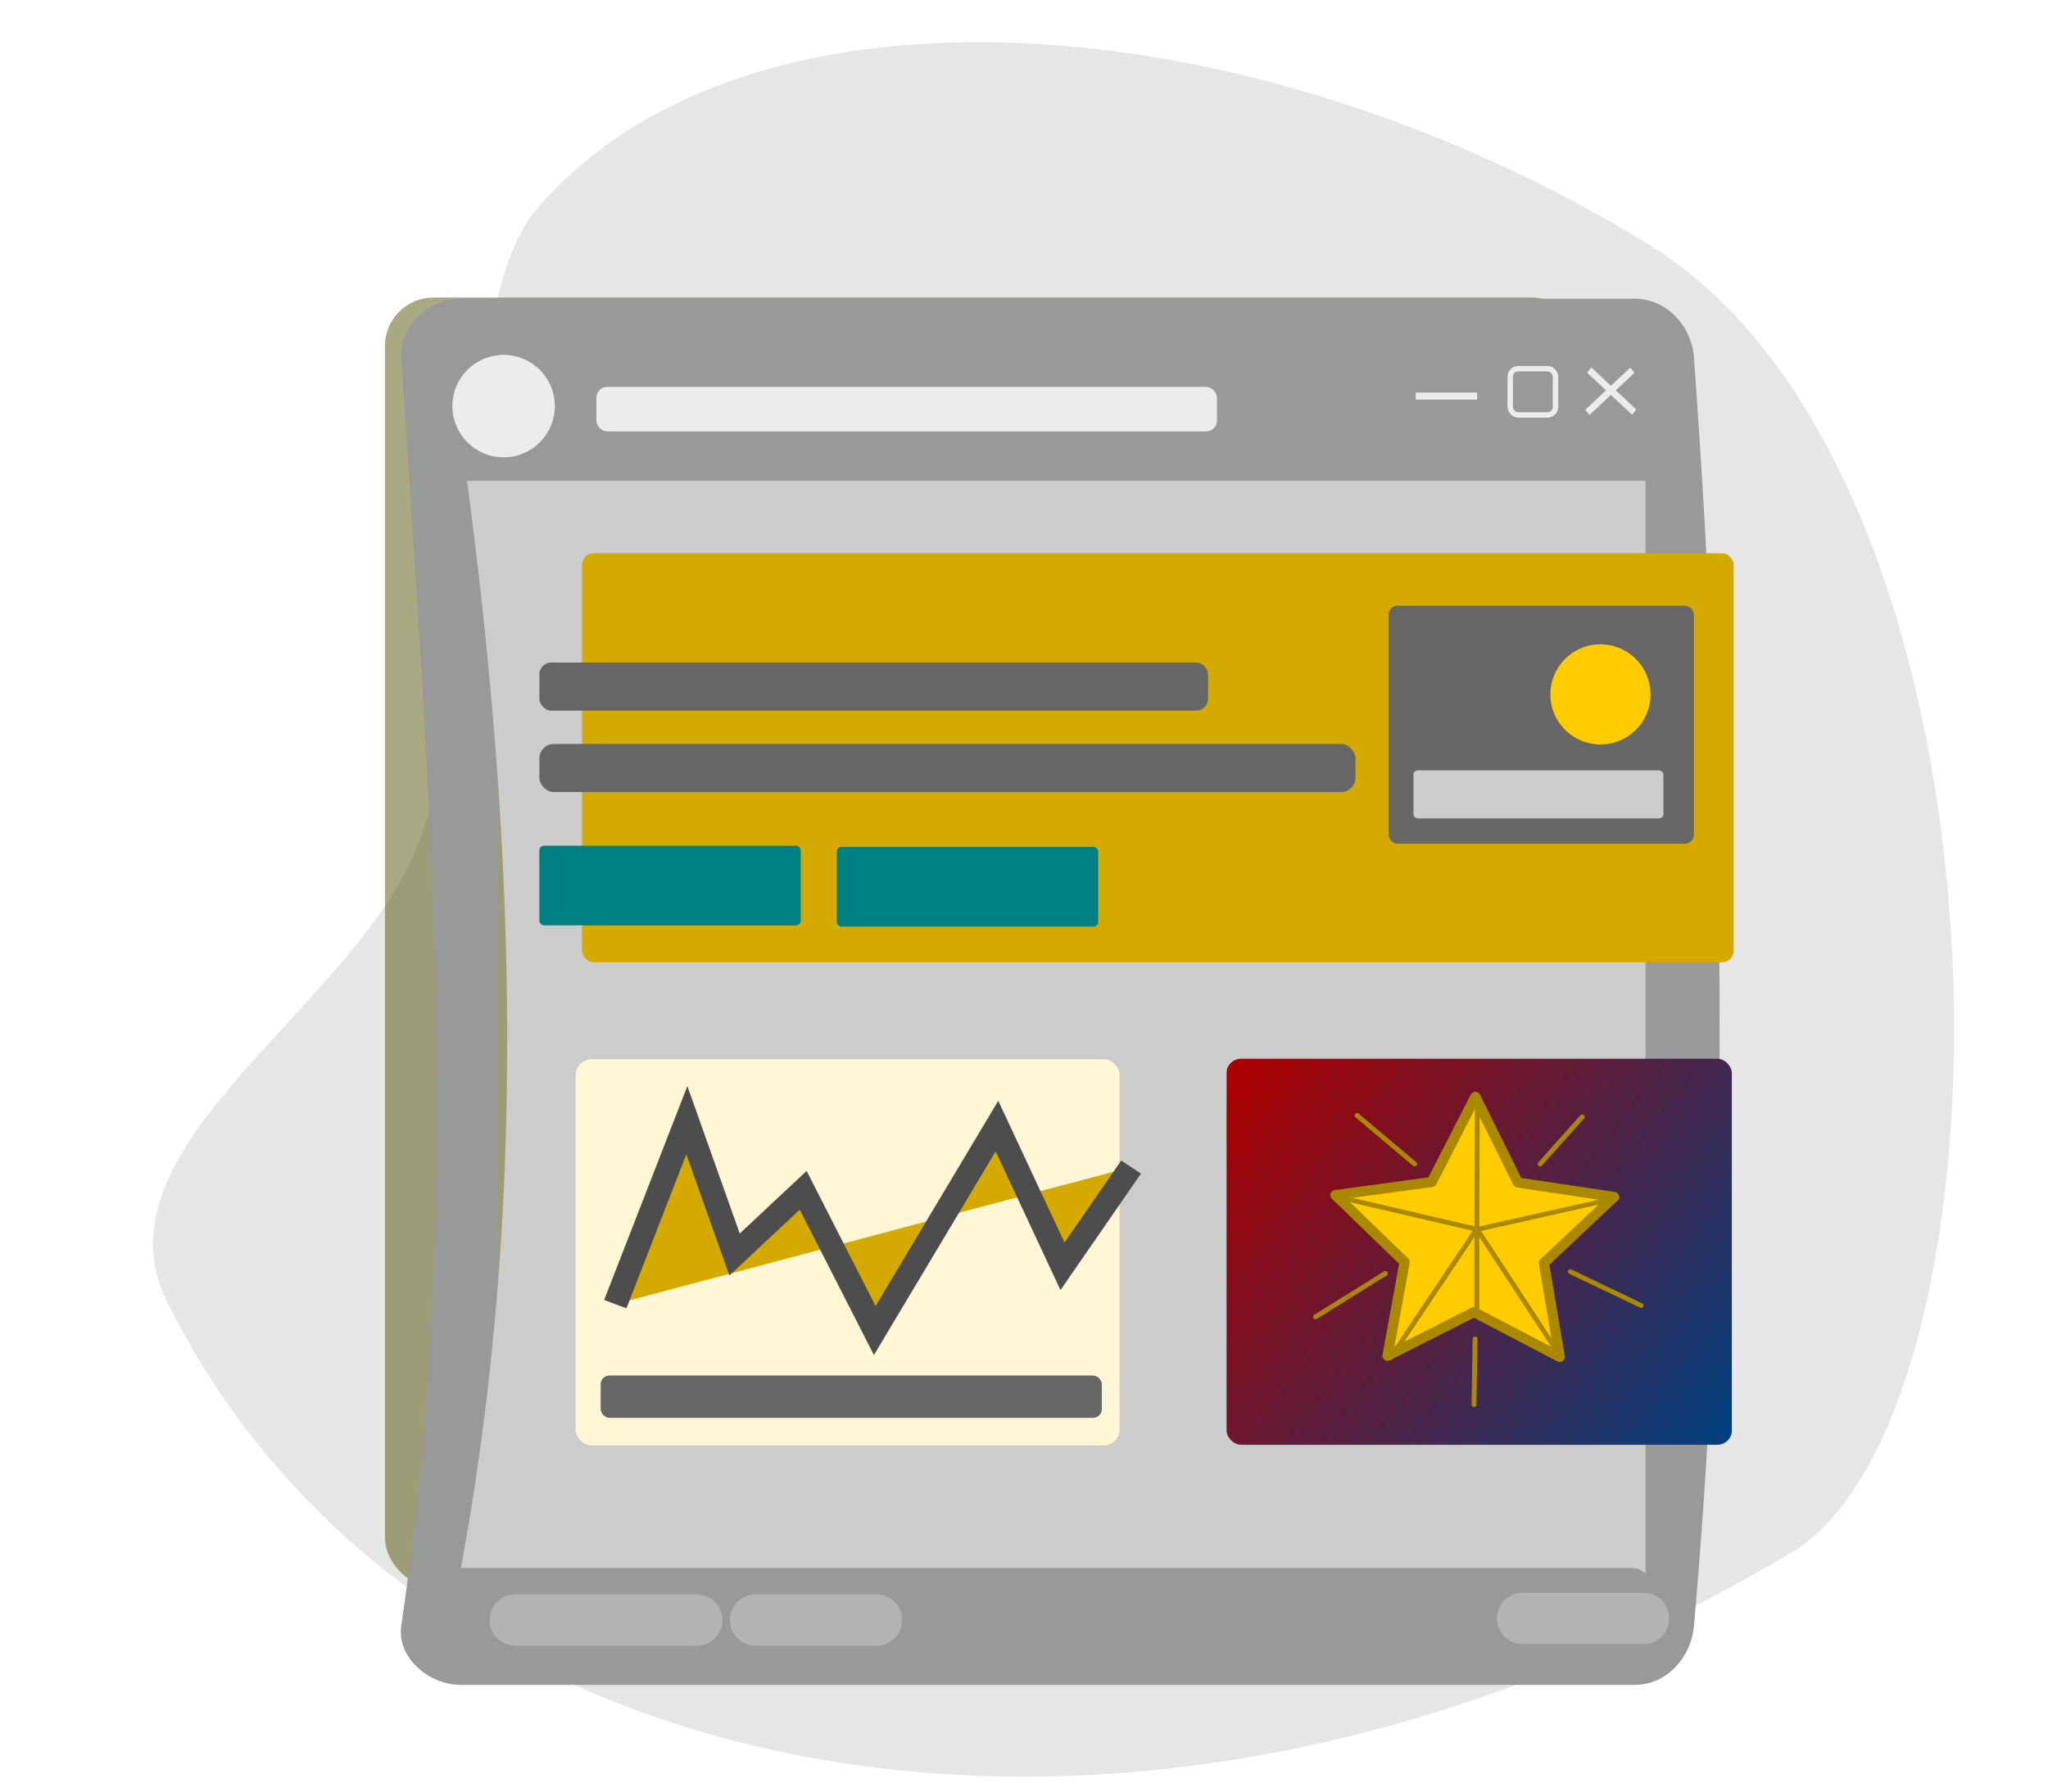 <?xml version="1.0" encoding="UTF-8" standalone="no"?>
<!-- Created with Inkscape (http://www.inkscape.org/) -->

<svg
   width="160"
   height="140"
   viewBox="0 0 42.333 37.042"
   version="1.1"
   id="svg5"
   inkscape:version="1.3.2 (091e20e, 2023-11-25, custom)"
   sodipodi:docname="services-desktop-development.svg"
   xmlns:inkscape="http://www.inkscape.org/namespaces/inkscape"
   xmlns:sodipodi="http://sodipodi.sourceforge.net/DTD/sodipodi-0.dtd"
   xmlns:xlink="http://www.w3.org/1999/xlink"
   xmlns="http://www.w3.org/2000/svg"
   xmlns:svg="http://www.w3.org/2000/svg">
  <sodipodi:namedview
     id="namedview7"
     pagecolor="#ffffff"
     bordercolor="#999999"
     borderopacity="1"
     inkscape:pageshadow="0"
     inkscape:pageopacity="0"
     inkscape:pagecheckerboard="0"
     inkscape:document-units="mm"
     showgrid="false"
     inkscape:snap-smooth-nodes="false"
     inkscape:snap-intersection-paths="false"
     inkscape:object-nodes="false"
     inkscape:object-paths="false"
     inkscape:zoom="4"
     inkscape:cx="80.5"
     inkscape:cy="68"
     inkscape:window-width="1536"
     inkscape:window-height="898"
     inkscape:window-x="-6"
     inkscape:window-y="-6"
     inkscape:window-maximized="1"
     inkscape:current-layer="g5890"
     units="px"
     width="240px"
     inkscape:showpageshadow="2"
     inkscape:deskcolor="#d1d1d1" />
  <defs
     id="defs2">
    <linearGradient
       inkscape:collect="always"
       id="linearGradient3542">
      <stop
         style="stop-color:#aa0000;stop-opacity:1;"
         offset="0"
         id="stop3538" />
      <stop
         style="stop-color:#004081;stop-opacity:1;"
         offset="1"
         id="stop3540" />
    </linearGradient>
    <inkscape:path-effect
       effect="spiro"
       id="path-effect51317"
       is_visible="true"
       lpeversion="1" />
    <inkscape:path-effect
       effect="spiro"
       id="path-effect23939"
       is_visible="true"
       lpeversion="1" />
    <inkscape:path-effect
       effect="spiro"
       id="path-effect23789"
       is_visible="true"
       lpeversion="1" />
    <inkscape:path-effect
       effect="spiro"
       id="path-effect23783"
       is_visible="true"
       lpeversion="1" />
    <inkscape:path-effect
       effect="spiro"
       id="path-effect23777"
       is_visible="true"
       lpeversion="1" />
    <inkscape:path-effect
       effect="spiro"
       id="path-effect23559"
       is_visible="true"
       lpeversion="1" />
    <linearGradient
       inkscape:collect="always"
       xlink:href="#linearGradient3542"
       id="linearGradient3610"
       gradientUnits="userSpaceOnUse"
       x1="29.531"
       y1="20.369"
       x2="34.178"
       y2="23.915" />
    <filter
       inkscape:collect="always"
       style="color-interpolation-filters:sRGB"
       id="filter10702"
       x="-0.078"
       y="-0.072"
       width="1.156"
       height="1.145">
      <feGaussianBlur
         inkscape:collect="always"
         stdDeviation="0.36"
         id="feGaussianBlur10704" />
    </filter>
  </defs>
  <g
     inkscape:label="Layer 1"
     inkscape:groupmode="layer"
     id="layer1">
    <path
       style="color:#000000;fill:#e6e6e6;stroke-width:0.11;-inkscape-stroke:none;paint-order:markers stroke fill"
       d="M 11.089,4.33 C 15.434,-0.771 25.89,0.022 34.08,5.054 41.967,9.901 41.878,29.211 37.03,32.099 23.305,40.277 8.462,37.066 3.45,26.909 1.84,23.648 7.467,20.765 8.686,17.338 10.163,13.184 9.337,6.387 11.089,4.33 Z"
       id="rect40137"
       sodipodi:nodetypes="sssaas" />
    <path
       style="fill:#ff0000;fill-opacity:0.577;stroke:none;stroke-width:0.315px;-inkscape-stroke:none;paint-order:markers stroke fill;stop-color:#000000"
       d=""
       id="path6770"
       transform="scale(0.265)" />
    <g
       id="g64430"
       transform="matrix(1.56,0,0,1.56,-22.836,-7.935)">
      <g
         id="g5890"
         transform="matrix(1.429,0,0,1.429,-14.701,-10.396)">
        <rect
           style="mix-blend-mode:normal;fill:#4e4e00;fill-opacity:0.481;stroke:none;stroke-width:0.897;stroke-miterlimit:4;stroke-dasharray:none;stroke-opacity:1;paint-order:markers stroke fill;filter:url(#filter10702);stop-color:#000000"
           id="rect9327"
           width="11.089"
           height="11.957"
           x="24.101"
           y="13.594"
           rx="0.449" />
        <g
           id="rect64404">
          <path
             style="color:#000000;fill:#999999;-inkscape-stroke:none;paint-order:markers stroke fill"
             d="m 24.801,13.605 c -0.296,0 -0.568,0.253 -0.549,0.549 0.248,3.89 0.587,7.79 0,11.758 -0.043,0.293 0.253,0.549 0.549,0.549 h 10.889 c 0.296,0 0.523,-0.254 0.549,-0.549 0.356,-4.055 0.275,-7.94 0,-11.758 -0.021,-0.295 -0.253,-0.549 -0.549,-0.549 z m 0.348,0.898 H 35.34 V 25.562 H 25.148 Z"
             id="path901"
             sodipodi:nodetypes="sssssssssccccc" />
          <path
             style="color:#000000;fill:#cccccc;stroke-width:0.897;-inkscape-stroke:none;paint-order:markers stroke fill"
             d="m 24.8,14.055 h 10.889 c 0.055,0 0.1,0.044 0.1,0.1 v 11.758 c 0,0.055 -0.044,0.1 -0.1,0.1 H 24.8 c -0.055,0 -0.111,-0.046 -0.1,-0.1 0.825,-3.965 0.591,-7.873 0,-11.758 -0.008,-0.055 0.044,-0.1 0.1,-0.1 z"
             id="path903"
             sodipodi:nodetypes="sssssssss" />
        </g>
        <rect
           style="fill:none;fill-opacity:1;stroke:none;stroke-width:0.265;stroke-miterlimit:4;stroke-dasharray:none;stroke-opacity:1;paint-order:markers stroke fill;stop-color:#000000"
           id="rect64406"
           width="11.295"
           height="1.605"
           x="24.193"
           y="13.903"
           rx="0.101" />
        <rect
           style="fill:#999999;fill-opacity:1;stroke:#999999;stroke-width:0.446;stroke-linecap:round;stroke-miterlimit:4;stroke-dasharray:none;paint-order:markers stroke fill;stop-color:#000000"
           id="rect10858"
           width="11.307"
           height="1.112"
           x="24.661"
           y="13.959"
           rx="0.1" />
        <rect
           style="fill:#ececec;fill-opacity:1;stroke:none;stroke-width:0.265;stroke-miterlimit:4;stroke-dasharray:none;stroke-opacity:1;paint-order:markers stroke fill;stop-color:#000000"
           id="rect64408"
           width="5.755"
           height="0.413"
           x="26.061"
           y="14.423"
           rx="0.101" />
        <rect
           style="fill:none;fill-opacity:1;stroke:#ececec;stroke-width:0.05;stroke-miterlimit:4;stroke-dasharray:none;stroke-opacity:1;paint-order:markers stroke fill;stop-color:#000000"
           id="rect64418"
           width="0.42"
           height="0.429"
           x="34.535"
           y="14.254"
           rx="0.074" />
        <path
           style="fill:none;stroke:#ececec;stroke-width:0.065;stroke-linecap:butt;stroke-linejoin:miter;stroke-miterlimit:4;stroke-dasharray:none;stroke-opacity:1"
           d="M 33.659,14.508 H 34.228"
           id="path64420" />
        <g
           id="g7821"
           transform="matrix(0.988,0,0,0.968,2.823,1.077)">
          <rect
             style="fill:url(#linearGradient3610);fill-opacity:1;stroke:none;stroke-width:0.261;stroke-miterlimit:4;stroke-dasharray:none;stroke-opacity:1;paint-order:markers stroke fill;stop-color:#000000"
             id="rect64422"
             width="4.742"
             height="3.699"
             x="29.435"
             y="20.224"
             rx="0.137" />
          <g
             id="g7781"
             transform="matrix(0.582,0,0,0.582,-17.057,-78.309)"
             inkscape:transform-center-x="1.1693042"
             inkscape:transform-center-y="-0.86591278">
            <path
               sodipodi:type="star"
               style="opacity:1;fill:#ffcc00;stroke:#aa8800;stroke-width:0.5;stroke-linecap:round;stroke-linejoin:round;stroke-miterlimit:4;stroke-dasharray:none;paint-order:markers stroke fill"
               id="path4676"
               inkscape:flatsided="false"
               sodipodi:sides="5"
               sodipodi:cx="93.875"
               sodipodi:cy="17"
               sodipodi:r1="7.1260962"
               sodipodi:r2="3.5630481"
               sodipodi:arg1="0.78539816"
               sodipodi:arg2="1.4137167"
               inkscape:rounded="0"
               inkscape:randomized="0"
               transform="matrix(0.327,0.054,-0.054,0.327,54.101,161.662)"
               inkscape:transform-center-x="-0.0050650617"
               inkscape:transform-center-y="-0.22098545"
               d="m 98.914,22.039 -4.482,-1.52 -3.793,2.83 0.06,-4.732 -3.864,-2.732 4.519,-1.405 1.405,-4.519 2.732,3.864 4.732,-0.06 -2.83,3.793 z" />
            <path
               style="fill:none;stroke:#aa8800;stroke-width:0.079;stroke-linecap:round;stroke-linejoin:round;stroke-miterlimit:4;stroke-dasharray:none;stroke-opacity:1"
               d="m 83.919,172.137 v 1.39"
               id="path6691"
               sodipodi:nodetypes="cc" />
            <path
               style="fill:none;stroke:#aa8800;stroke-width:0.079;stroke-linecap:round;stroke-linejoin:round;stroke-miterlimit:4;stroke-dasharray:none;stroke-opacity:1"
               d="M 85.286,174.232 83.924,172.11"
               id="path6881"
               sodipodi:nodetypes="cc" />
            <path
               style="fill:none;stroke:#aa8800;stroke-width:0.079;stroke-linecap:round;stroke-linejoin:round;stroke-miterlimit:4;stroke-dasharray:none;stroke-opacity:1"
               d="m 82.527,174.224 1.382,-2.105"
               id="path7058"
               sodipodi:nodetypes="cc" />
            <path
               style="fill:none;stroke:#aa8800;stroke-width:0.079;stroke-linecap:round;stroke-linejoin:round;stroke-miterlimit:4;stroke-dasharray:none;stroke-opacity:1"
               d="M 86.179,171.594 83.924,172.11"
               id="path7060"
               sodipodi:nodetypes="cc" />
            <path
               style="fill:none;stroke:#aa8800;stroke-width:0.079;stroke-linecap:round;stroke-linejoin:round;stroke-miterlimit:4;stroke-dasharray:none;stroke-opacity:1"
               d="m 81.652,171.57 2.272,0.54"
               id="path7157"
               sodipodi:nodetypes="cc" />
            <path
               style="fill:none;stroke:#aa8800;stroke-width:0.079;stroke-linecap:round;stroke-linejoin:round;stroke-miterlimit:4;stroke-dasharray:none;stroke-opacity:1"
               d="m 83.919,172.137 0.008,-2.196"
               id="path7520"
               sodipodi:nodetypes="cc" />
            <path
               style="fill:none;stroke:#aa8800;stroke-width:0.079;stroke-linecap:round;stroke-linejoin:round;stroke-miterlimit:4;stroke-dasharray:none;stroke-opacity:1"
               d="m 84.939,171.033 0.679,-0.775"
               id="path8553"
               sodipodi:nodetypes="cc" />
            <path
               style="fill:none;stroke:#aa8800;stroke-width:0.079;stroke-linecap:round;stroke-linejoin:round;stroke-miterlimit:4;stroke-dasharray:none;stroke-opacity:1"
               d="m 81.318,173.55 1.125,-0.715"
               id="path8692"
               sodipodi:nodetypes="cc" />
            <path
               style="fill:none;stroke:#aa8800;stroke-width:0.079;stroke-linecap:round;stroke-linejoin:round;stroke-miterlimit:4;stroke-dasharray:none;stroke-opacity:1"
               d="m 85.427,172.806 1.142,0.558"
               id="path8694"
               sodipodi:nodetypes="cc" />
            <path
               style="fill:none;stroke:#aa8800;stroke-width:0.079;stroke-linecap:round;stroke-linejoin:round;stroke-miterlimit:4;stroke-dasharray:none;stroke-opacity:1"
               d="m 81.988,170.235 0.927,0.798"
               id="path8829"
               sodipodi:nodetypes="cc" />
            <path
               style="fill:none;stroke:#aa8800;stroke-width:0.079;stroke-linecap:round;stroke-linejoin:round;stroke-miterlimit:4;stroke-dasharray:none;stroke-opacity:1"
               d="m 83.873,174.994 0.018,-1.081"
               id="path9130"
               sodipodi:nodetypes="cc" />
          </g>
        </g>
        <g
           id="g64428"
           transform="matrix(0.893,0,0,0.974,4.371,-0.255)"
           style="stroke:#ececec">
          <path
             style="fill:none;stroke:#ececec;stroke-width:0.066;stroke-linecap:butt;stroke-linejoin:miter;stroke-miterlimit:4;stroke-dasharray:none;stroke-opacity:1"
             d="M 35.065,15.31 34.598,14.909"
             id="path64424" />
          <path
             style="fill:none;stroke:#ececec;stroke-width:0.066;stroke-linecap:butt;stroke-linejoin:miter;stroke-miterlimit:4;stroke-dasharray:none;stroke-opacity:1"
             d="M 34.579,15.313 35.046,14.911"
             id="path64426" />
        </g>
        <g
           id="g2454"
           transform="matrix(1.095,0,0,1.073,-1.55,-1.235)">
          <rect
             style="fill:#fff6d5;fill-opacity:1;stroke:none;stroke-width:0.244;stroke-miterlimit:4;stroke-dasharray:none;stroke-opacity:1;paint-order:markers stroke fill;stop-color:#000000"
             id="rect64416"
             width="4.606"
             height="3.338"
             x="25.04"
             y="20.404"
             rx="0.134" />
          <rect
             style="fill:#666666;fill-opacity:1;stroke:none;stroke-width:0.214;stroke-miterlimit:4;stroke-dasharray:none;stroke-opacity:1;paint-order:markers stroke fill;stop-color:#000000"
             id="rect64414"
             width="4.244"
             height="0.366"
             x="25.252"
             y="23.138"
             rx="0.075" />
          <path
             style="fill:#d4aa00;stroke:#4d4d4d;stroke-width:0.202px;stroke-linecap:butt;stroke-linejoin:miter;stroke-opacity:1"
             d="m 25.376,22.521 0.606,-1.59 0.404,1.161 0.581,-0.555 0.606,1.212 1.035,-1.767 0.555,1.212 0.581,-0.858"
             id="path1499" />
        </g>
        <g
           id="g2449"
           transform="matrix(1.106,0,0,1.106,-1.791,-1.984)">
          <rect
             style="fill:#d4aa00;fill-opacity:1;stroke:none;stroke-width:0.128;stroke-miterlimit:4;stroke-dasharray:none;stroke-opacity:1;paint-order:markers stroke fill;stop-color:#000000"
             id="rect64410"
             width="9.655"
             height="3.429"
             x="25.063"
             y="16.23"
             rx="0.096" />
          <rect
             style="fill:#666666;fill-opacity:1;stroke:none;stroke-width:0.258;stroke-miterlimit:4;stroke-dasharray:none;stroke-opacity:1;paint-order:markers stroke fill;stop-color:#000000"
             id="rect64412"
             width="5.606"
             height="0.403"
             x="24.705"
             y="17.146"
             rx="0.099" />
          <rect
             style="fill:#666666;fill-opacity:1;stroke:none;stroke-width:0.285;stroke-miterlimit:4;stroke-dasharray:none;stroke-opacity:1;paint-order:markers stroke fill;stop-color:#000000"
             id="rect64412-7"
             width="6.842"
             height="0.403"
             x="24.705"
             y="17.829"
             rx="0.121" />
          <rect
             style="fill:#666666;fill-opacity:1;stroke:none;stroke-width:0.141;stroke-miterlimit:4;stroke-dasharray:none;stroke-opacity:1;paint-order:markers stroke fill;stop-color:#000000"
             id="rect1767"
             width="2.559"
             height="1.996"
             x="31.825"
             y="16.669"
             rx="0.074" />
          <circle
             style="fill:#ffcc00;stroke:#4d4d4d;stroke-width:0;stroke-miterlimit:4;stroke-dasharray:none;paint-order:markers stroke fill;stop-color:#000000"
             id="path1791"
             cx="33.601"
             cy="17.413"
             r="0.42" />
          <rect
             style="fill:#cccccc;fill-opacity:1;stroke:none;stroke-width:0.158;stroke-miterlimit:4;stroke-dasharray:none;stroke-opacity:1;paint-order:markers stroke fill;stop-color:#000000"
             id="rect2167"
             width="2.096"
             height="0.403"
             x="32.033"
             y="18.05"
             rx="0.037" />
          <rect
             style="fill:#008080;fill-opacity:1;stroke:none;stroke-width:0.208;stroke-miterlimit:4;stroke-dasharray:none;stroke-opacity:1;paint-order:markers stroke fill;stop-color:#000000"
             id="rect7328"
             width="2.191"
             height="0.668"
             x="24.705"
             y="18.682"
             rx="0.039" />
          <rect
             style="fill:#008080;fill-opacity:1;stroke:none;stroke-width:0.208;stroke-miterlimit:4;stroke-dasharray:none;stroke-opacity:1;paint-order:markers stroke fill;stop-color:#000000"
             id="rect7368"
             width="2.191"
             height="0.668"
             x="27.199"
             y="18.692"
             rx="0.039" />
        </g>
        <rect
           style="fill:#999999;fill-opacity:1;stroke:none;stroke-width:0.499;stroke-miterlimit:4;stroke-dasharray:none;stroke-opacity:1;paint-order:markers stroke fill;stop-color:#000000"
           id="rect5947"
           width="11.321"
           height="0.747"
           x="24.543"
           y="25.377"
           rx="0.2" />
        <path
           style="fill:#cccccc;stroke:#b3b3b3;stroke-width:0.475;stroke-linecap:round;stroke-linejoin:miter;stroke-miterlimit:4;stroke-dasharray:none;stroke-opacity:1"
           d="m 25.309,25.86 h 1.684"
           id="path6466" />
        <path
           style="fill:#cccccc;stroke:#b3b3b3;stroke-width:0.475;stroke-linecap:round;stroke-linejoin:miter;stroke-miterlimit:4;stroke-dasharray:none;stroke-opacity:1"
           d="m 27.537,25.86 h 1.122"
           id="path6737" />
        <path
           style="fill:#cccccc;stroke:#b3b3b3;stroke-width:0.475;stroke-linecap:round;stroke-linejoin:miter;stroke-miterlimit:4;stroke-dasharray:none;stroke-opacity:1"
           d="M 34.649,25.845 H 35.772"
           id="path6739" />
        <circle
           style="fill:#ececec;stroke:none;stroke-width:0.475;paint-order:markers stroke fill;stop-color:#000000"
           id="path1187"
           cx="25.201"
           cy="14.601"
           r="0.475" />
      </g>
    </g>
  </g>
</svg>
